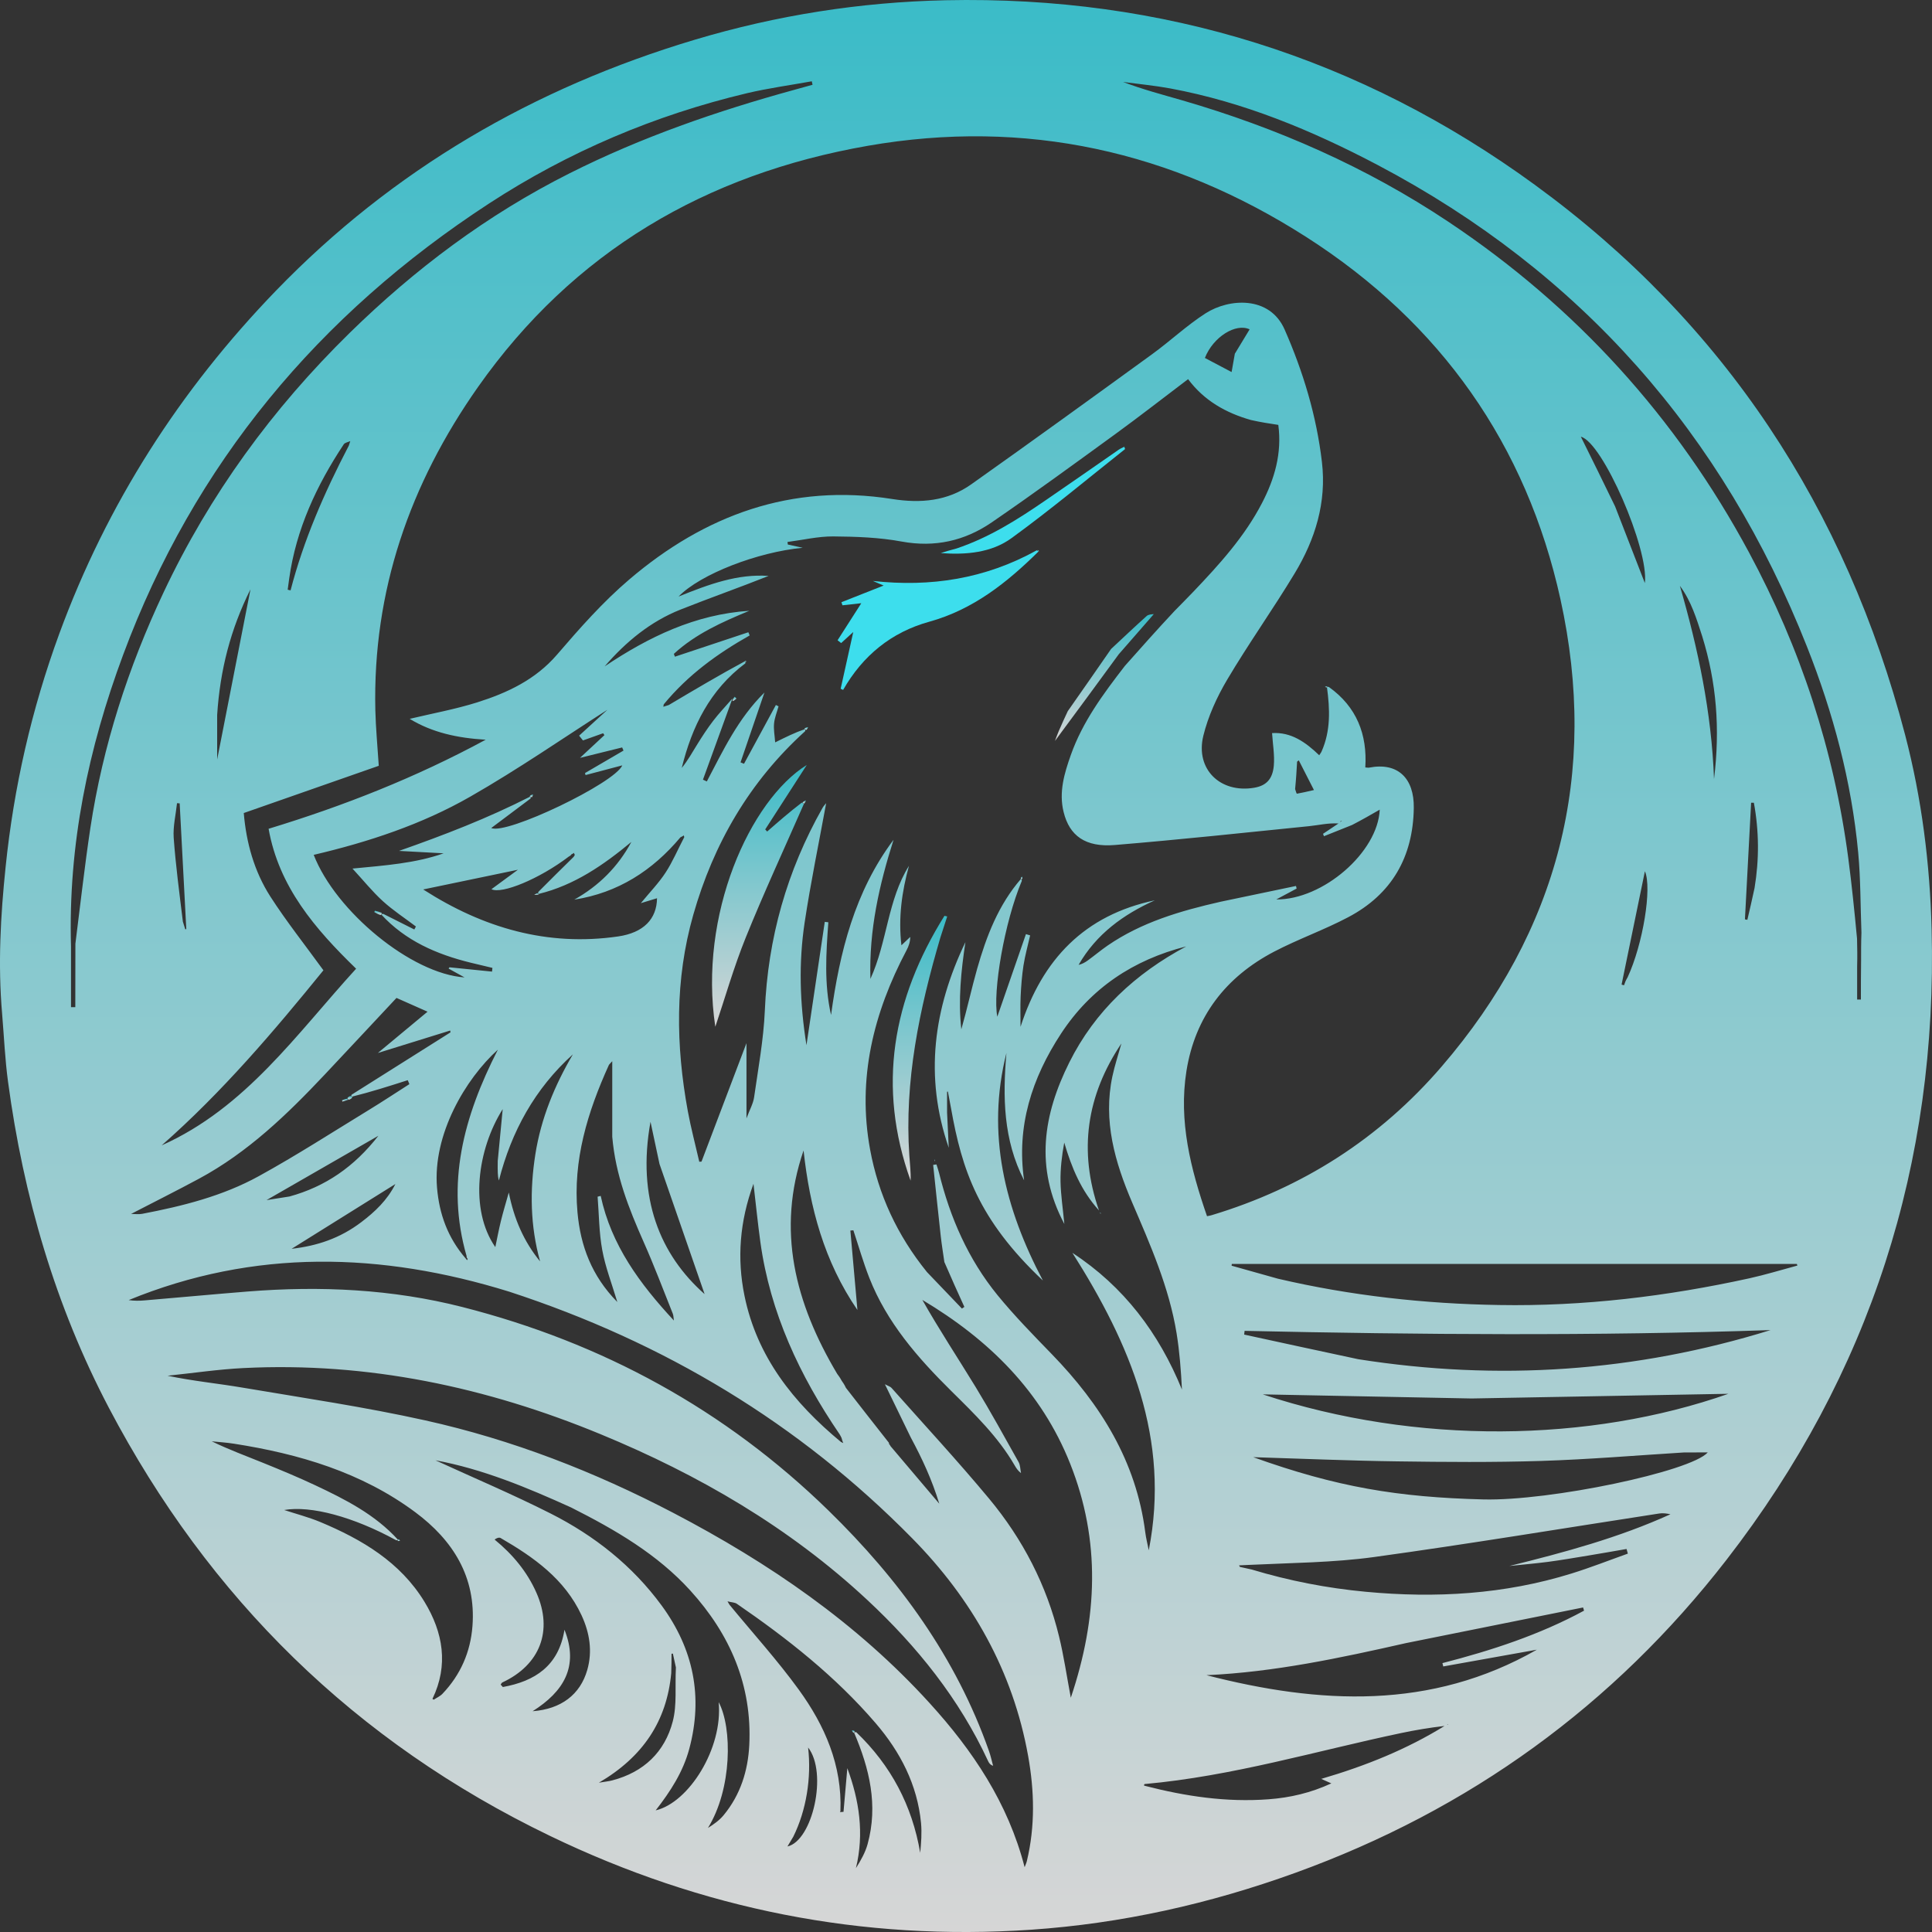 <svg width="40" height="40" viewBox="0 0 40 40" fill="none" xmlns="http://www.w3.org/2000/svg">
<rect x="0" y="0" width="40" height="40" fill="#333333" stroke="none"/>
<path d="M0.044 20.991C-0.045 19.961 0.012 18.955 0.116 17.951C0.286 16.296 0.654 14.685 1.228 13.119C2.213 10.435 3.723 8.078 5.713 6.019C8.134 3.515 11.046 1.821 14.383 0.823C16.078 0.316 17.81 0.043 19.579 0.005C24.081 -0.091 28.162 1.189 31.779 3.828C35.709 6.694 38.22 10.536 39.443 15.213C39.788 16.534 39.957 17.881 39.992 19.241C40.117 24.082 38.724 28.449 35.748 32.291C33.41 35.308 30.426 37.47 26.815 38.776C25.045 39.416 23.229 39.824 21.347 39.953C17.851 40.191 14.535 39.528 11.389 38.011C7.351 36.065 4.324 33.086 2.254 29.147C1.141 27.027 0.484 24.76 0.166 22.395C0.104 21.937 0.084 21.473 0.044 20.991ZM11.901 17.7C11.894 17.685 11.887 17.671 11.88 17.657C11.872 17.666 11.864 17.675 11.832 17.687C11.824 17.7 11.816 17.713 11.778 17.733C11.163 18.201 10.385 18.517 10.175 18.41C10.345 18.285 10.527 18.151 10.723 18.007C10.035 18.15 9.389 18.284 8.763 18.415C8.744 18.398 8.757 18.413 8.774 18.423C10.002 19.209 11.328 19.601 12.798 19.388C13.325 19.311 13.597 19.027 13.603 18.597C13.501 18.628 13.395 18.661 13.268 18.699C13.456 18.47 13.639 18.282 13.78 18.066C13.926 17.843 14.03 17.593 14.167 17.332C14.164 17.32 14.16 17.308 14.157 17.296C14.144 17.306 14.13 17.316 14.088 17.335C13.509 18.025 12.794 18.485 11.89 18.626C12.399 18.34 12.795 17.946 13.072 17.431C12.497 17.907 11.894 18.328 11.148 18.509C11.148 18.509 11.134 18.492 11.147 18.465C11.383 18.228 11.62 17.991 11.87 17.747C11.878 17.74 11.884 17.731 11.901 17.7ZM38.45 20.013C38.45 20.24 38.45 20.467 38.45 20.694C38.476 20.694 38.502 20.694 38.528 20.695C38.528 20.44 38.528 20.185 38.532 19.889C38.532 19.71 38.531 19.53 38.539 19.309C38.518 18.756 38.523 18.201 38.472 17.652C38.334 16.179 37.955 14.761 37.411 13.387C35.673 8.99 32.737 5.637 28.521 3.415C27.161 2.699 25.748 2.112 24.224 1.83C23.903 1.771 23.576 1.74 23.252 1.697C23.659 1.852 24.07 1.96 24.479 2.078C26.438 2.647 28.289 3.459 29.985 4.59C32.632 6.355 34.708 8.643 36.211 11.437C37.281 13.425 37.972 15.535 38.267 17.771C38.338 18.31 38.393 18.852 38.448 19.434C38.452 19.613 38.456 19.793 38.45 20.013ZM18.41 29.902C18.418 29.909 18.426 29.916 18.44 29.944C18.762 30.325 19.085 30.706 19.447 31.133C19.293 30.631 19.095 30.205 18.856 29.76C18.684 29.405 18.511 29.051 18.321 28.659C18.389 28.696 18.433 28.707 18.458 28.735C19.134 29.497 19.828 30.246 20.479 31.029C21.176 31.867 21.67 32.821 21.927 33.883C22.024 34.28 22.083 34.687 22.17 35.15C22.727 33.495 22.791 31.901 22.158 30.307C21.561 28.803 20.473 27.735 19.096 26.913C19.444 27.529 19.833 28.117 20.2 28.718C20.51 29.227 20.797 29.751 21.089 30.271C21.125 30.336 21.123 30.422 21.139 30.499C21.073 30.449 21.039 30.394 21.006 30.337C20.664 29.747 20.178 29.276 19.698 28.802C19.001 28.113 18.361 27.381 17.998 26.456C17.872 26.134 17.777 25.8 17.668 25.472C17.647 25.474 17.626 25.475 17.606 25.477C17.654 26.019 17.702 26.562 17.752 27.122C17.062 26.116 16.765 24.997 16.637 23.819C16.072 25.468 16.46 26.977 17.333 28.444C17.361 28.482 17.39 28.519 17.425 28.585C17.453 28.625 17.482 28.665 17.514 28.734C17.809 29.113 18.105 29.492 18.403 29.87C18.403 29.87 18.405 29.872 18.41 29.902ZM13.897 34.642C13.804 35.633 13.314 36.373 12.399 36.909C12.533 36.886 12.606 36.88 12.676 36.861C13.328 36.691 13.764 36.273 13.929 35.639C14.018 35.297 13.973 34.92 13.994 34.523C13.973 34.427 13.952 34.331 13.931 34.235C13.922 34.236 13.912 34.238 13.903 34.24C13.903 34.361 13.903 34.483 13.897 34.642ZM9.643 26.057C9.652 26.069 9.66 26.08 9.669 26.091C9.674 26.081 9.686 26.064 9.683 26.062C9.673 26.051 9.658 26.046 9.66 26.004C9.228 24.509 9.595 23.125 10.308 21.732C9.64 22.334 8.955 23.488 9.048 24.588C9.094 25.137 9.27 25.625 9.643 26.057ZM17.412 29.855C17.428 29.862 17.444 29.869 17.459 29.877C17.448 29.852 17.438 29.827 17.423 29.77C17.41 29.744 17.398 29.717 17.382 29.693C16.556 28.481 15.946 27.181 15.743 25.718C15.689 25.327 15.65 24.934 15.6 24.509C15.315 25.287 15.255 26.054 15.414 26.828C15.671 28.086 16.422 29.035 17.412 29.855ZM24.316 12.651C24.446 12.518 24.578 12.386 24.707 12.251C25.244 11.687 25.767 11.112 26.128 10.416C26.389 9.914 26.544 9.386 26.466 8.797C26.28 8.769 26.103 8.742 25.9 8.696C25.38 8.549 24.93 8.294 24.598 7.85C24.09 8.234 23.6 8.617 23.097 8.983C22.247 9.601 21.399 10.221 20.533 10.815C19.975 11.197 19.357 11.339 18.667 11.212C18.204 11.126 17.725 11.11 17.252 11.106C16.937 11.104 16.62 11.18 16.304 11.221C16.307 11.239 16.309 11.257 16.311 11.274C16.404 11.294 16.496 11.315 16.62 11.341C15.688 11.429 14.501 11.885 14.049 12.351C14.688 12.092 15.277 11.878 15.913 11.924C15.305 12.166 14.692 12.381 14.088 12.621C13.465 12.869 12.959 13.287 12.518 13.797C13.428 13.188 14.392 12.719 15.513 12.646C14.951 12.879 14.4 13.124 13.951 13.538C13.959 13.558 13.966 13.577 13.974 13.596C14.481 13.427 14.988 13.258 15.494 13.09C15.503 13.112 15.512 13.134 15.521 13.156C14.857 13.531 14.245 13.971 13.742 14.583C13.739 14.6 13.736 14.617 13.733 14.633C13.761 14.624 13.788 14.614 13.846 14.597C14.368 14.287 14.891 13.977 15.427 13.688C15.433 13.694 15.438 13.7 15.431 13.734C14.7 14.281 14.326 15.041 14.115 15.899C14.241 15.746 14.334 15.574 14.438 15.408C14.54 15.243 14.647 15.079 14.765 14.925C14.877 14.777 15.006 14.643 15.165 14.46C14.944 15.067 14.749 15.604 14.554 16.142C14.581 16.154 14.607 16.167 14.634 16.179C14.971 15.54 15.277 14.88 15.827 14.338C15.652 14.85 15.492 15.317 15.332 15.784C15.356 15.794 15.38 15.803 15.404 15.813C15.624 15.408 15.844 15.002 16.064 14.596C16.082 14.605 16.101 14.614 16.119 14.624C16.086 14.743 16.037 14.86 16.026 14.981C16.014 15.102 16.039 15.227 16.049 15.37C16.269 15.261 16.455 15.168 16.664 15.096C16.672 15.103 16.68 15.11 16.669 15.139C15.519 16.18 14.773 17.467 14.353 18.942C13.971 20.283 13.991 21.642 14.24 23.003C14.305 23.355 14.398 23.703 14.478 24.053C14.493 24.052 14.508 24.051 14.524 24.05C14.838 23.221 15.153 22.392 15.455 21.597C15.455 22.067 15.455 22.582 15.455 23.155C15.521 22.976 15.594 22.85 15.613 22.717C15.698 22.12 15.809 21.523 15.835 20.924C15.898 19.425 16.292 18.029 17.031 16.724C17.055 16.682 17.091 16.646 17.105 16.629C16.955 17.448 16.784 18.271 16.659 19.101C16.535 19.927 16.556 20.757 16.697 21.64C16.83 20.745 16.953 19.915 17.076 19.086C17.101 19.089 17.125 19.092 17.15 19.095C17.103 19.734 17.061 20.374 17.206 21.014C17.385 19.712 17.694 18.463 18.5 17.387C18.205 18.315 17.99 19.254 18.021 20.267C18.373 19.492 18.375 18.636 18.819 17.926C18.672 18.461 18.596 19 18.663 19.571C18.734 19.504 18.79 19.451 18.846 19.398C18.844 19.504 18.813 19.592 18.769 19.674C18.083 20.972 17.744 22.336 18.015 23.803C18.187 24.733 18.574 25.573 19.192 26.337C19.433 26.589 19.675 26.841 19.916 27.093C19.932 27.081 19.949 27.07 19.966 27.058C19.831 26.761 19.696 26.464 19.552 26.129C19.527 25.953 19.498 25.777 19.478 25.599C19.423 25.106 19.372 24.612 19.32 24.118C19.343 24.115 19.366 24.111 19.388 24.108C19.407 24.168 19.428 24.227 19.443 24.287C19.671 25.212 20.047 26.071 20.652 26.814C21.002 27.242 21.392 27.64 21.778 28.038C22.787 29.078 23.524 30.256 23.711 31.721C23.727 31.847 23.759 31.971 23.784 32.097C24.237 29.792 23.398 27.824 22.203 25.939C23.269 26.637 23.994 27.6 24.471 28.77C24.451 28.374 24.422 27.986 24.36 27.604C24.205 26.652 23.817 25.775 23.44 24.896C23.082 24.06 22.835 23.204 23.031 22.284C23.08 22.054 23.155 21.83 23.218 21.603C22.495 22.679 22.325 23.828 22.753 25.06C22.384 24.653 22.186 24.174 22.034 23.656C21.984 23.927 21.952 24.197 21.957 24.466C21.963 24.742 22.005 25.016 22.036 25.341C21.416 24.171 21.603 23.07 22.139 21.996C22.67 20.931 23.509 20.155 24.56 19.594C23.462 19.873 22.584 20.459 21.967 21.401C21.363 22.323 21.041 23.32 21.203 24.438C20.769 23.597 20.759 22.705 20.837 21.801C20.415 23.473 20.805 25.022 21.592 26.512C20.25 25.246 19.915 24.213 19.691 22.95C19.669 22.833 19.647 22.716 19.625 22.599C19.619 22.6 19.614 22.602 19.608 22.604C19.608 22.734 19.608 22.864 19.608 23.033C19.62 23.276 19.631 23.52 19.643 23.763C19.133 22.292 19.328 20.88 19.988 19.506C19.897 20.106 19.836 20.706 19.903 21.311C20.023 20.894 20.113 20.473 20.23 20.06C20.422 19.384 20.672 18.732 21.142 18.192C21.148 18.197 21.155 18.202 21.155 18.239C20.795 19.094 20.549 20.531 20.648 21.05C20.832 20.519 21.036 19.929 21.241 19.34C21.27 19.348 21.299 19.357 21.328 19.366C21.281 19.573 21.223 19.779 21.19 19.989C21.157 20.202 21.141 20.419 21.131 20.634C21.122 20.842 21.129 21.051 21.129 21.259C21.58 19.863 22.452 18.947 23.91 18.64C23.258 18.933 22.697 19.339 22.331 19.977C22.403 19.96 22.464 19.927 22.52 19.886C22.659 19.785 22.791 19.674 22.933 19.576C23.632 19.096 24.43 18.86 25.278 18.668C25.796 18.56 26.314 18.451 26.832 18.343C26.837 18.361 26.841 18.379 26.845 18.397C26.71 18.47 26.575 18.542 26.424 18.622C27.387 18.631 28.527 17.647 28.566 16.763C28.38 16.87 28.206 16.97 27.994 17.08C27.8 17.157 27.606 17.235 27.411 17.313C27.405 17.296 27.398 17.279 27.392 17.263C27.499 17.191 27.605 17.12 27.712 17.049C27.494 17.036 27.299 17.085 27.102 17.105C25.762 17.241 24.423 17.384 23.081 17.495C22.473 17.545 22.142 17.305 22.021 16.812C21.919 16.401 22.035 16.014 22.17 15.632C22.411 14.949 22.836 14.373 23.29 13.786C23.622 13.412 23.955 13.037 24.316 12.651ZM17.729 35.864C18.446 36.551 18.885 37.381 19.052 38.361C19.072 38.155 19.088 37.947 19.069 37.742C18.992 36.95 18.641 36.272 18.129 35.676C17.299 34.709 16.304 33.925 15.256 33.205C15.213 33.175 15.148 33.176 15.062 33.154C15.092 33.205 15.098 33.218 15.107 33.229C15.587 33.812 16.096 34.374 16.539 34.984C17.078 35.727 17.438 36.551 17.4 37.499C17.4 37.505 17.393 37.511 17.389 37.518C17.395 37.517 17.401 37.517 17.464 37.512C17.49 37.216 17.517 36.911 17.543 36.608C17.789 37.273 17.896 37.958 17.721 38.678C17.823 38.517 17.915 38.354 17.963 38.18C18.184 37.375 18.002 36.617 17.682 35.87C17.688 35.865 17.694 35.86 17.729 35.864ZM7.284 22.706C7.275 22.7 7.267 22.694 7.279 22.665C7.961 22.234 8.644 21.804 9.327 21.374C9.325 21.361 9.323 21.348 9.321 21.336C8.83 21.488 8.339 21.641 7.823 21.801C8.177 21.507 8.515 21.226 8.852 20.946C8.641 20.853 8.437 20.762 8.209 20.661C7.718 21.185 7.223 21.717 6.725 22.246C5.946 23.073 5.132 23.859 4.118 24.405C3.655 24.654 3.185 24.889 2.714 25.133C2.794 25.133 2.871 25.145 2.944 25.131C3.781 24.971 4.61 24.763 5.358 24.351C6.133 23.925 6.878 23.444 7.633 22.983C7.917 22.81 8.195 22.625 8.476 22.446C8.465 22.418 8.453 22.391 8.442 22.364C8.064 22.485 7.686 22.606 7.284 22.706ZM8.197 31.886C7.315 31.403 6.433 31.167 5.883 31.263C6.128 31.343 6.387 31.41 6.632 31.512C7.495 31.873 8.286 32.341 8.787 33.161C9.176 33.799 9.289 34.477 8.954 35.172L8.96 35.18C8.96 35.18 8.951 35.173 8.981 35.19C9.041 35.15 9.111 35.12 9.16 35.069C9.536 34.675 9.742 34.201 9.782 33.664C9.858 32.65 9.379 31.89 8.598 31.309C7.487 30.483 6.194 30.101 4.842 29.89C4.691 29.866 4.537 29.857 4.384 29.841C4.739 30.014 5.097 30.144 5.45 30.288C5.811 30.434 6.172 30.584 6.525 30.75C7.15 31.044 7.765 31.356 8.239 31.878C8.235 31.886 8.23 31.894 8.197 31.886ZM25.85 32.4C25.787 32.403 25.724 32.406 25.654 32.409C25.665 32.429 25.667 32.44 25.671 32.441C25.742 32.458 25.813 32.474 25.918 32.496C26.688 32.728 27.473 32.881 28.277 32.956C29.722 33.092 31.145 33.01 32.536 32.578C32.93 32.456 33.315 32.304 33.703 32.166C33.694 32.134 33.685 32.102 33.676 32.07C33.408 32.116 33.141 32.164 32.872 32.208C32.598 32.253 32.324 32.3 32.048 32.337C31.783 32.371 31.516 32.394 31.25 32.422C32.392 32.14 33.517 31.836 34.585 31.351C34.505 31.334 34.428 31.324 34.355 31.335C32.386 31.638 30.42 31.965 28.447 32.237C27.6 32.353 26.738 32.357 25.85 32.4ZM7.94 18.923C8.153 19.03 8.365 19.137 8.578 19.244C8.589 19.223 8.6 19.202 8.611 19.182C8.381 19.008 8.137 18.849 7.924 18.655C7.709 18.459 7.524 18.228 7.298 17.983C7.98 17.917 8.598 17.874 9.185 17.667C8.877 17.65 8.569 17.634 8.261 17.617C9.192 17.29 10.098 16.941 10.977 16.493C10.986 16.498 10.994 16.503 10.984 16.533C10.71 16.738 10.437 16.944 10.171 17.143C10.485 17.29 12.726 16.215 12.884 15.846C12.624 15.914 12.374 15.98 12.123 16.047C12.12 16.033 12.116 16.019 12.112 16.005C12.378 15.85 12.644 15.695 12.909 15.54C12.9 15.518 12.891 15.497 12.881 15.475C12.608 15.543 12.334 15.61 12.008 15.691C12.205 15.507 12.36 15.364 12.514 15.22C12.505 15.207 12.496 15.194 12.487 15.181C12.348 15.231 12.209 15.281 12.07 15.33C12.043 15.297 12.017 15.264 11.99 15.231C12.208 15.032 12.425 14.832 12.576 14.695C11.682 15.266 10.733 15.924 9.734 16.495C8.73 17.07 7.627 17.433 6.495 17.699C6.95 18.87 8.519 20.163 9.618 20.236C9.508 20.176 9.398 20.115 9.288 20.054C9.294 20.045 9.299 20.036 9.305 20.027C9.599 20.057 9.893 20.086 10.187 20.116C10.19 20.09 10.192 20.065 10.195 20.039C10.044 20.003 9.894 19.968 9.743 19.931C9.04 19.758 8.394 19.478 7.894 18.934C7.9 18.926 7.906 18.918 7.94 18.923ZM1.47 19.603C1.47 20.019 1.47 20.436 1.47 20.852C1.5 20.852 1.529 20.852 1.559 20.852C1.559 20.427 1.559 20.001 1.561 19.538C1.663 18.739 1.751 17.938 1.871 17.142C2.128 15.442 2.653 13.821 3.386 12.266C4.34 10.242 5.639 8.462 7.238 6.894C8.591 5.569 10.09 4.444 11.791 3.589C13.28 2.84 14.845 2.299 16.448 1.859C16.573 1.824 16.698 1.79 16.823 1.755C16.818 1.731 16.812 1.707 16.807 1.683C16.36 1.764 15.909 1.825 15.468 1.929C13.556 2.383 11.767 3.143 10.129 4.211C6.595 6.514 4.019 9.601 2.549 13.558C1.829 15.494 1.409 17.486 1.47 19.603ZM27.514 14.224C28.087 14.634 28.311 15.203 28.267 15.889C28.303 15.891 28.326 15.897 28.346 15.893C28.939 15.777 29.281 16.111 29.271 16.73C29.256 17.742 28.816 18.515 27.911 18.991C27.415 19.253 26.879 19.442 26.381 19.702C25.374 20.228 24.743 21.051 24.564 22.174C24.399 23.212 24.651 24.201 24.99 25.18C25.029 25.172 25.058 25.168 25.086 25.159C26.971 24.592 28.566 23.569 29.844 22.086C32.272 19.268 33.1 16.011 32.308 12.409C31.605 9.213 29.827 6.686 27.042 4.905C24.265 3.129 21.235 2.448 17.965 3.019C14.608 3.606 11.869 5.211 9.897 8.012C8.484 10.021 7.714 12.236 7.771 14.706C7.78 15.078 7.816 15.449 7.842 15.855C6.918 16.178 5.988 16.504 5.047 16.833C5.097 17.436 5.259 18.035 5.598 18.563C5.931 19.08 6.316 19.565 6.696 20.089C5.675 21.346 4.602 22.611 3.347 23.714C5.089 22.935 6.139 21.407 7.373 20.056C6.519 19.227 5.774 18.359 5.561 17.159C7.119 16.684 8.604 16.1 10.056 15.315C9.461 15.28 8.945 15.164 8.482 14.883C8.956 14.77 9.427 14.684 9.88 14.542C10.506 14.344 11.087 14.072 11.535 13.551C12.003 13.006 12.484 12.461 13.029 11.997C14.59 10.666 16.385 10.002 18.469 10.331C19.062 10.425 19.618 10.375 20.108 10.028C21.363 9.139 22.609 8.237 23.854 7.333C24.23 7.06 24.572 6.736 24.962 6.486C25.445 6.177 26.286 6.118 26.596 6.821C26.982 7.699 27.257 8.611 27.369 9.565C27.468 10.402 27.23 11.168 26.803 11.874C26.355 12.616 25.85 13.325 25.408 14.071C25.194 14.432 25.012 14.831 24.913 15.236C24.746 15.926 25.265 16.427 25.964 16.31C26.208 16.269 26.347 16.14 26.373 15.852C26.392 15.632 26.351 15.406 26.337 15.178C26.729 15.153 27.031 15.364 27.313 15.637C27.333 15.605 27.352 15.582 27.363 15.556C27.552 15.128 27.535 14.685 27.473 14.226C27.473 14.226 27.485 14.214 27.514 14.224ZM10.541 26.742C7.894 25.922 5.265 25.851 2.664 26.917C2.776 26.934 2.887 26.933 2.998 26.923C3.71 26.863 4.422 26.796 5.134 26.739C6.629 26.62 8.116 26.689 9.571 27.06C12.471 27.799 15.013 29.186 17.155 31.276C18.617 32.703 19.794 34.316 20.476 36.254C20.511 36.353 20.533 36.457 20.561 36.559C20.497 36.536 20.476 36.5 20.458 36.462C19.861 35.173 18.988 34.086 17.954 33.123C16.342 31.622 14.466 30.532 12.435 29.694C10.071 28.718 7.616 28.196 5.044 28.324C4.518 28.35 3.994 28.429 3.469 28.483C3.991 28.593 4.508 28.642 5.019 28.729C6.284 28.943 7.556 29.13 8.807 29.408C10.604 29.807 12.31 30.471 13.941 31.323C15.919 32.357 17.738 33.602 19.244 35.258C20.139 36.241 20.87 37.326 21.214 38.659C21.236 38.599 21.252 38.566 21.26 38.531C21.434 37.807 21.416 37.078 21.286 36.353C20.971 34.598 20.125 33.106 18.884 31.847C16.544 29.469 13.756 27.791 10.541 26.742ZM26.458 26.474C27.964 26.826 29.492 26.994 31.037 27.019C32.787 27.049 34.513 26.84 36.219 26.466C36.554 26.392 36.882 26.291 37.213 26.202C37.209 26.191 37.206 26.179 37.202 26.168C33.302 26.168 29.403 26.168 25.503 26.168C25.502 26.18 25.5 26.193 25.499 26.205C25.807 26.291 26.115 26.377 26.458 26.474ZM11.823 31.21C10.912 30.797 9.989 30.413 9.016 30.234C9.804 30.596 10.616 30.939 11.401 31.336C12.308 31.795 13.095 32.417 13.699 33.241C14.357 34.139 14.561 35.127 14.27 36.21C14.142 36.685 13.883 37.086 13.575 37.482C14.261 37.321 14.971 36.197 14.879 35.241C15.164 35.771 15.158 37.038 14.657 37.846C14.778 37.77 14.896 37.687 14.984 37.579C15.33 37.159 15.486 36.662 15.513 36.131C15.574 34.892 15.116 33.837 14.293 32.931C13.612 32.181 12.749 31.677 11.823 31.21ZM28.121 28.141C31.014 28.596 33.86 28.406 36.657 27.538C33.028 27.662 29.398 27.633 25.768 27.554C25.765 27.58 25.762 27.605 25.759 27.631C26.533 27.799 27.307 27.968 28.121 28.141ZM29.108 34.019C27.746 34.327 26.382 34.619 24.979 34.683C27.319 35.284 29.622 35.41 31.819 34.155C31.173 34.271 30.527 34.386 29.881 34.502C29.876 34.479 29.87 34.456 29.864 34.433C30.881 34.171 31.873 33.847 32.796 33.347C32.789 33.325 32.783 33.303 32.776 33.281C31.566 33.525 30.356 33.769 29.108 34.019ZM34.858 30.072C33.875 30.133 32.892 30.216 31.908 30.247C30.915 30.278 29.921 30.27 28.927 30.256C27.951 30.243 26.975 30.201 25.946 30.169C27.676 30.789 28.939 30.999 30.709 31.044C32.09 31.079 35.009 30.467 35.358 30.07C35.201 30.07 35.051 30.07 34.858 30.072ZM30.468 28.954C29.036 28.926 27.604 28.898 26.144 28.869C29.331 29.921 32.914 29.864 35.785 28.857C34.068 28.889 32.291 28.921 30.468 28.954ZM12.676 23.535C12.676 23.027 12.676 22.519 12.676 21.971C12.631 22.022 12.613 22.035 12.605 22.052C12.166 23.021 11.858 24.02 11.956 25.099C12.018 25.791 12.248 26.415 12.781 26.957C12.665 26.571 12.533 26.232 12.469 25.881C12.402 25.519 12.402 25.145 12.373 24.776C12.394 24.771 12.415 24.765 12.437 24.76C12.656 25.78 13.247 26.581 13.952 27.34C13.943 27.281 13.945 27.235 13.929 27.197C13.73 26.699 13.541 26.197 13.323 25.707C13.02 25.022 12.744 24.331 12.676 23.535ZM23.696 36.937C23.691 36.945 23.686 36.954 23.683 36.963C23.683 36.965 23.695 36.971 23.701 36.973C24.542 37.191 25.394 37.318 26.266 37.252C26.709 37.219 27.137 37.12 27.564 36.923C27.5 36.895 27.457 36.875 27.355 36.83C28.289 36.556 29.128 36.215 29.908 35.734C29.602 35.769 29.303 35.819 29.005 35.882C27.25 36.251 25.524 36.773 23.696 36.937ZM10.305 24.037C10.338 23.69 10.371 23.343 10.408 22.963C9.88 23.801 9.715 25.043 10.255 25.82C10.291 25.649 10.326 25.46 10.372 25.274C10.418 25.087 10.474 24.902 10.534 24.69C10.642 25.234 10.844 25.703 11.182 26.116C10.977 25.381 10.967 24.642 11.084 23.898C11.201 23.156 11.481 22.476 11.861 21.829C11.073 22.54 10.589 23.424 10.329 24.441C10.312 24.385 10.309 24.333 10.306 24.282C10.304 24.215 10.303 24.148 10.305 24.037ZM10.241 31.876C10.612 32.179 10.913 32.539 11.106 32.976C11.454 33.762 11.181 34.47 10.401 34.833C10.385 34.84 10.377 34.863 10.366 34.878C10.381 34.895 10.396 34.911 10.411 34.928C11.074 34.808 11.566 34.492 11.687 33.742C11.991 34.506 11.666 35.026 11.027 35.429C11.618 35.385 12.013 35.084 12.159 34.574C12.27 34.186 12.208 33.805 12.04 33.442C11.691 32.692 11.052 32.24 10.363 31.842C10.328 31.822 10.261 31.855 10.241 31.876ZM13.654 24.098C13.595 23.823 13.537 23.548 13.468 23.225C13.182 24.806 13.666 25.978 14.588 26.793C14.288 25.927 13.977 25.03 13.654 24.098ZM35.243 13.175C35.125 12.81 35.014 12.442 34.78 12.129C35.157 13.431 35.436 14.745 35.487 16.131C35.616 15.083 35.538 14.13 35.243 13.175ZM4.496 14.803C4.496 15.132 4.496 15.46 4.496 15.724C4.716 14.598 4.948 13.416 5.186 12.201C4.773 13.027 4.556 13.873 4.496 14.803ZM7.222 9.226C7.232 9.195 7.242 9.164 7.252 9.133C7.206 9.154 7.141 9.163 7.117 9.199C6.554 10.049 6.131 10.957 5.988 11.976C5.977 12.053 5.966 12.131 5.956 12.209C5.976 12.214 5.996 12.219 6.016 12.223C6.286 11.182 6.713 10.204 7.222 9.226ZM33.439 10.485C33.648 11.023 33.856 11.561 34.055 12.072C34.144 11.372 33.18 9.151 32.73 9.042C32.961 9.508 33.195 9.98 33.439 10.485ZM7.483 25.301C7.765 25.087 8.017 24.849 8.186 24.514C7.455 24.97 6.751 25.41 6.038 25.855C6.559 25.796 7.038 25.64 7.483 25.301ZM5.994 24.772C6.736 24.568 7.333 24.158 7.834 23.515C7.03 23.977 6.276 24.411 5.518 24.847C5.653 24.826 5.805 24.802 5.994 24.772ZM25.566 7.324C25.668 7.155 25.77 6.987 25.872 6.819C25.589 6.684 25.118 6.972 24.946 7.411C25.13 7.508 25.316 7.606 25.499 7.703C25.522 7.578 25.542 7.468 25.566 7.324ZM3.786 19.081C3.803 19.134 3.82 19.187 3.836 19.241C3.843 19.239 3.85 19.237 3.857 19.235C3.812 18.368 3.766 17.5 3.72 16.633C3.702 16.631 3.683 16.63 3.665 16.629C3.64 16.867 3.58 17.109 3.596 17.344C3.637 17.913 3.713 18.479 3.786 19.081ZM33.698 20.234C34.015 19.55 34.207 18.382 34.056 18.038C33.895 18.822 33.734 19.604 33.573 20.385C33.59 20.39 33.607 20.394 33.624 20.399C33.639 20.352 33.655 20.305 33.698 20.234ZM36.326 18.386C36.424 17.794 36.42 17.206 36.312 16.62C36.293 16.62 36.274 16.62 36.255 16.62C36.212 17.425 36.17 18.229 36.127 19.034C36.144 19.037 36.16 19.041 36.177 19.044C36.225 18.837 36.274 18.631 36.326 18.386ZM16.424 38.027C16.385 38.093 16.345 38.16 16.303 38.229C16.822 38.113 17.142 36.706 16.731 36.18C16.803 36.806 16.693 37.485 16.424 38.027ZM26.814 16.337C26.826 16.37 26.843 16.434 26.85 16.433C26.95 16.416 27.049 16.392 27.204 16.357C27.087 16.127 26.988 15.935 26.89 15.742C26.878 15.751 26.867 15.76 26.855 15.769C26.845 15.945 26.835 16.122 26.814 16.337ZM37.318 26.156C37.313 26.153 37.307 26.15 37.301 26.147C37.305 26.145 37.31 26.14 37.313 26.141C37.319 26.142 37.324 26.147 37.318 26.156ZM13.869 34.105C13.872 34.11 13.876 34.115 13.88 34.119C13.876 34.118 13.872 34.117 13.869 34.105ZM27.749 17.019C27.76 17.009 27.771 17 27.782 16.991C27.766 16.994 27.75 16.997 27.749 17.019ZM29.984 35.696C29.975 35.7 29.967 35.705 29.958 35.709C29.969 35.709 29.98 35.709 29.984 35.696Z" fill="url(#paint0_linear_165_226)"/>
<path d="M27.466 14.232C27.451 14.231 27.442 14.224 27.433 14.217C27.445 14.213 27.456 14.209 27.477 14.209C27.485 14.214 27.473 14.227 27.466 14.232Z" fill="url(#paint1_linear_165_226)"/>
<path d="M21.501 11.418C20.851 12.06 20.151 12.619 19.24 12.872C18.454 13.089 17.862 13.574 17.456 14.284C17.439 14.276 17.422 14.268 17.405 14.26C17.489 13.883 17.572 13.507 17.666 13.085C17.56 13.182 17.487 13.248 17.415 13.314C17.39 13.295 17.366 13.275 17.341 13.256C17.504 13.001 17.667 12.746 17.832 12.489C17.721 12.501 17.582 12.516 17.442 12.532C17.435 12.51 17.428 12.489 17.421 12.468C17.712 12.353 18.004 12.238 18.295 12.123C18.241 12.1 18.156 12.064 18.072 12.028C19.267 12.159 20.395 11.986 21.464 11.394C21.491 11.405 21.496 11.411 21.501 11.418Z" fill="#3DDEED"/>
<path d="M16.645 16.641C16.241 17.563 15.818 18.476 15.441 19.408C15.191 20.026 15.008 20.67 14.81 21.258C14.457 18.938 15.529 16.569 16.704 15.837C16.429 16.265 16.136 16.718 15.843 17.172C15.856 17.186 15.87 17.201 15.883 17.216C16.113 17.015 16.343 16.814 16.598 16.619C16.631 16.63 16.638 16.636 16.645 16.641Z" fill="url(#paint2_linear_165_226)"/>
<path d="M19.469 19.412C19.032 20.898 18.722 22.384 18.827 23.927C18.838 24.1 18.861 24.272 18.853 24.444C18.155 22.498 18.479 20.681 19.554 18.961C19.573 18.966 19.592 18.97 19.611 18.974C19.566 19.114 19.52 19.254 19.469 19.412Z" fill="url(#paint3_linear_165_226)"/>
<path d="M19.804 11.356C20.482 11.128 21.063 10.759 21.632 10.369C22.145 10.019 22.653 9.662 23.164 9.309C23.198 9.286 23.238 9.27 23.277 9.25C23.285 9.276 23.296 9.296 23.292 9.299C22.513 9.916 21.749 10.555 20.946 11.139C20.527 11.445 20.001 11.49 19.477 11.451C19.522 11.437 19.568 11.422 19.614 11.408C19.671 11.392 19.729 11.377 19.804 11.356Z" fill="#3DDEED"/>
<path d="M23.004 13.436C23.248 13.208 23.491 12.978 23.739 12.755C23.775 12.722 23.839 12.718 23.888 12.715C23.646 12.995 23.407 13.263 23.163 13.545C22.73 14.14 22.3 14.72 21.842 15.34C21.872 15.258 21.888 15.214 21.918 15.142C21.986 14.988 22.041 14.861 22.107 14.724C22.413 14.288 22.709 13.862 23.004 13.436Z" fill="url(#paint4_linear_165_226)"/>
<path d="M15.163 14.516C15.169 14.477 15.19 14.451 15.211 14.425C15.223 14.438 15.235 14.45 15.248 14.463C15.224 14.485 15.201 14.508 15.163 14.516Z" fill="url(#paint5_linear_165_226)"/>
<path d="M16.613 16.616C16.631 16.595 16.658 16.582 16.686 16.57C16.68 16.588 16.673 16.606 16.656 16.633C16.638 16.637 16.631 16.631 16.613 16.616Z" fill="url(#paint6_linear_165_226)"/>
<path d="M19.344 24.043C19.344 24.022 19.351 24.011 19.359 24C19.356 24.017 19.354 24.035 19.344 24.043Z" fill="url(#paint7_linear_165_226)"/>
<path d="M16.653 15.085C16.671 15.067 16.701 15.06 16.731 15.053C16.725 15.069 16.718 15.086 16.7 15.11C16.68 15.11 16.672 15.103 16.653 15.085Z" fill="url(#paint8_linear_165_226)"/>
<path d="M21.479 11.387C21.49 11.387 21.507 11.398 21.513 11.413C21.496 11.411 21.491 11.405 21.479 11.387Z" fill="url(#paint9_linear_165_226)"/>
<path d="M15.42 13.677C15.431 13.677 15.45 13.687 15.456 13.702C15.438 13.7 15.433 13.694 15.42 13.677Z" fill="url(#paint10_linear_165_226)"/>
<path d="M21.133 18.184C21.137 18.167 21.15 18.158 21.163 18.149C21.166 18.161 21.17 18.173 21.167 18.196C21.155 18.202 21.148 18.197 21.133 18.184Z" fill="url(#paint11_linear_165_226)"/>
<path d="M22.792 25.126C22.778 25.126 22.775 25.115 22.772 25.104C22.782 25.108 22.792 25.112 22.792 25.126Z" fill="url(#paint12_linear_165_226)"/>
<path d="M7.884 18.945C7.833 18.932 7.792 18.908 7.75 18.884C7.754 18.874 7.758 18.864 7.761 18.855C7.805 18.866 7.849 18.877 7.902 18.899C7.906 18.918 7.9 18.926 7.884 18.945Z" fill="url(#paint13_linear_165_226)"/>
<path d="M10.966 16.484C10.981 16.465 11.008 16.455 11.035 16.446C11.032 16.463 11.03 16.481 11.015 16.504C10.994 16.504 10.986 16.498 10.966 16.484Z" fill="url(#paint14_linear_165_226)"/>
<path d="M8.248 31.868C8.265 31.871 8.274 31.884 8.283 31.897C8.271 31.902 8.26 31.906 8.237 31.906C8.23 31.894 8.235 31.886 8.248 31.868Z" fill="url(#paint15_linear_165_226)"/>
<path d="M7.213 22.768C7.172 22.782 7.131 22.795 7.09 22.808C7.087 22.799 7.084 22.79 7.081 22.781C7.107 22.77 7.133 22.758 7.178 22.748C7.203 22.756 7.208 22.762 7.213 22.768Z" fill="url(#paint16_linear_165_226)"/>
<path d="M7.296 22.716C7.285 22.74 7.263 22.753 7.227 22.768C7.208 22.762 7.203 22.756 7.191 22.739C7.202 22.718 7.22 22.707 7.248 22.692C7.267 22.694 7.275 22.7 7.296 22.716Z" fill="url(#paint17_linear_165_226)"/>
<path d="M11.155 18.518C11.128 18.527 11.095 18.527 11.061 18.528C11.076 18.517 11.09 18.505 11.12 18.493C11.134 18.492 11.148 18.509 11.155 18.518Z" fill="url(#paint18_linear_165_226)"/>
<path d="M17.673 35.876C17.655 35.864 17.646 35.845 17.637 35.826C17.655 35.826 17.672 35.826 17.695 35.841C17.694 35.86 17.688 35.865 17.673 35.876Z" fill="url(#paint19_linear_165_226)"/>
<defs>
<linearGradient id="paint0_linear_165_226" x1="20" y1="0" x2="20" y2="40" gradientUnits="userSpaceOnUse">
<stop stop-color="#3DDEED" stop-opacity="0.8"/>
<stop offset="1" stop-color="white" stop-opacity="0.8"/>
</linearGradient>
<linearGradient id="paint1_linear_165_226" x1="27.456" y1="14.209" x2="27.456" y2="14.232" gradientUnits="userSpaceOnUse">
<stop stop-color="#3DDEED" stop-opacity="0.8"/>
<stop offset="1" stop-color="white" stop-opacity="0.8"/>
</linearGradient>
<linearGradient id="paint2_linear_165_226" x1="15.723" y1="15.837" x2="15.723" y2="21.258" gradientUnits="userSpaceOnUse">
<stop stop-color="#3DDEED" stop-opacity="0.8"/>
<stop offset="1" stop-color="white" stop-opacity="0.8"/>
</linearGradient>
<linearGradient id="paint3_linear_165_226" x1="19.047" y1="18.961" x2="19.047" y2="24.444" gradientUnits="userSpaceOnUse">
<stop stop-color="#3DDEED" stop-opacity="0.8"/>
<stop offset="1" stop-color="white" stop-opacity="0.8"/>
</linearGradient>
<linearGradient id="paint4_linear_165_226" x1="22.865" y1="12.715" x2="22.865" y2="15.34" gradientUnits="userSpaceOnUse">
<stop stop-color="#3DDEED" stop-opacity="0.8"/>
<stop offset="1" stop-color="white" stop-opacity="0.8"/>
</linearGradient>
<linearGradient id="paint5_linear_165_226" x1="15.205" y1="14.425" x2="15.205" y2="14.516" gradientUnits="userSpaceOnUse">
<stop stop-color="#3DDEED" stop-opacity="0.8"/>
<stop offset="1" stop-color="white" stop-opacity="0.8"/>
</linearGradient>
<linearGradient id="paint6_linear_165_226" x1="16.649" y1="16.57" x2="16.649" y2="16.634" gradientUnits="userSpaceOnUse">
<stop stop-color="#3DDEED" stop-opacity="0.8"/>
<stop offset="1" stop-color="white" stop-opacity="0.8"/>
</linearGradient>
<linearGradient id="paint7_linear_165_226" x1="19.351" y1="24" x2="19.351" y2="24.043" gradientUnits="userSpaceOnUse">
<stop stop-color="#3DDEED" stop-opacity="0.8"/>
<stop offset="1" stop-color="white" stop-opacity="0.8"/>
</linearGradient>
<linearGradient id="paint8_linear_165_226" x1="16.692" y1="15.053" x2="16.692" y2="15.11" gradientUnits="userSpaceOnUse">
<stop stop-color="#3DDEED" stop-opacity="0.8"/>
<stop offset="1" stop-color="white" stop-opacity="0.8"/>
</linearGradient>
<linearGradient id="paint9_linear_165_226" x1="21.496" y1="11.387" x2="21.496" y2="11.413" gradientUnits="userSpaceOnUse">
<stop stop-color="#3DDEED" stop-opacity="0.8"/>
<stop offset="1" stop-color="white" stop-opacity="0.8"/>
</linearGradient>
<linearGradient id="paint10_linear_165_226" x1="15.438" y1="13.677" x2="15.438" y2="13.702" gradientUnits="userSpaceOnUse">
<stop stop-color="#3DDEED" stop-opacity="0.8"/>
<stop offset="1" stop-color="white" stop-opacity="0.8"/>
</linearGradient>
<linearGradient id="paint11_linear_165_226" x1="21.15" y1="18.149" x2="21.15" y2="18.198" gradientUnits="userSpaceOnUse">
<stop stop-color="#3DDEED" stop-opacity="0.8"/>
<stop offset="1" stop-color="white" stop-opacity="0.8"/>
</linearGradient>
<linearGradient id="paint12_linear_165_226" x1="22.782" y1="25.104" x2="22.782" y2="25.126" gradientUnits="userSpaceOnUse">
<stop stop-color="#3DDEED" stop-opacity="0.8"/>
<stop offset="1" stop-color="white" stop-opacity="0.8"/>
</linearGradient>
<linearGradient id="paint13_linear_165_226" x1="7.827" y1="18.855" x2="7.827" y2="18.945" gradientUnits="userSpaceOnUse">
<stop stop-color="#3DDEED" stop-opacity="0.8"/>
<stop offset="1" stop-color="white" stop-opacity="0.8"/>
</linearGradient>
<linearGradient id="paint14_linear_165_226" x1="11" y1="16.446" x2="11" y2="16.504" gradientUnits="userSpaceOnUse">
<stop stop-color="#3DDEED" stop-opacity="0.8"/>
<stop offset="1" stop-color="white" stop-opacity="0.8"/>
</linearGradient>
<linearGradient id="paint15_linear_165_226" x1="8.258" y1="31.868" x2="8.258" y2="31.906" gradientUnits="userSpaceOnUse">
<stop stop-color="#3DDEED" stop-opacity="0.8"/>
<stop offset="1" stop-color="white" stop-opacity="0.8"/>
</linearGradient>
<linearGradient id="paint16_linear_165_226" x1="7.147" y1="22.748" x2="7.147" y2="22.808" gradientUnits="userSpaceOnUse">
<stop stop-color="#3DDEED" stop-opacity="0.8"/>
<stop offset="1" stop-color="white" stop-opacity="0.8"/>
</linearGradient>
<linearGradient id="paint17_linear_165_226" x1="7.243" y1="22.692" x2="7.243" y2="22.768" gradientUnits="userSpaceOnUse">
<stop stop-color="#3DDEED" stop-opacity="0.8"/>
<stop offset="1" stop-color="white" stop-opacity="0.8"/>
</linearGradient>
<linearGradient id="paint18_linear_165_226" x1="11.108" y1="18.493" x2="11.108" y2="18.528" gradientUnits="userSpaceOnUse">
<stop stop-color="#3DDEED" stop-opacity="0.8"/>
<stop offset="1" stop-color="white" stop-opacity="0.8"/>
</linearGradient>
<linearGradient id="paint19_linear_165_226" x1="17.666" y1="35.826" x2="17.666" y2="35.876" gradientUnits="userSpaceOnUse">
<stop stop-color="#3DDEED" stop-opacity="0.8"/>
<stop offset="1" stop-color="white" stop-opacity="0.8"/>
</linearGradient>
</defs>
</svg>
